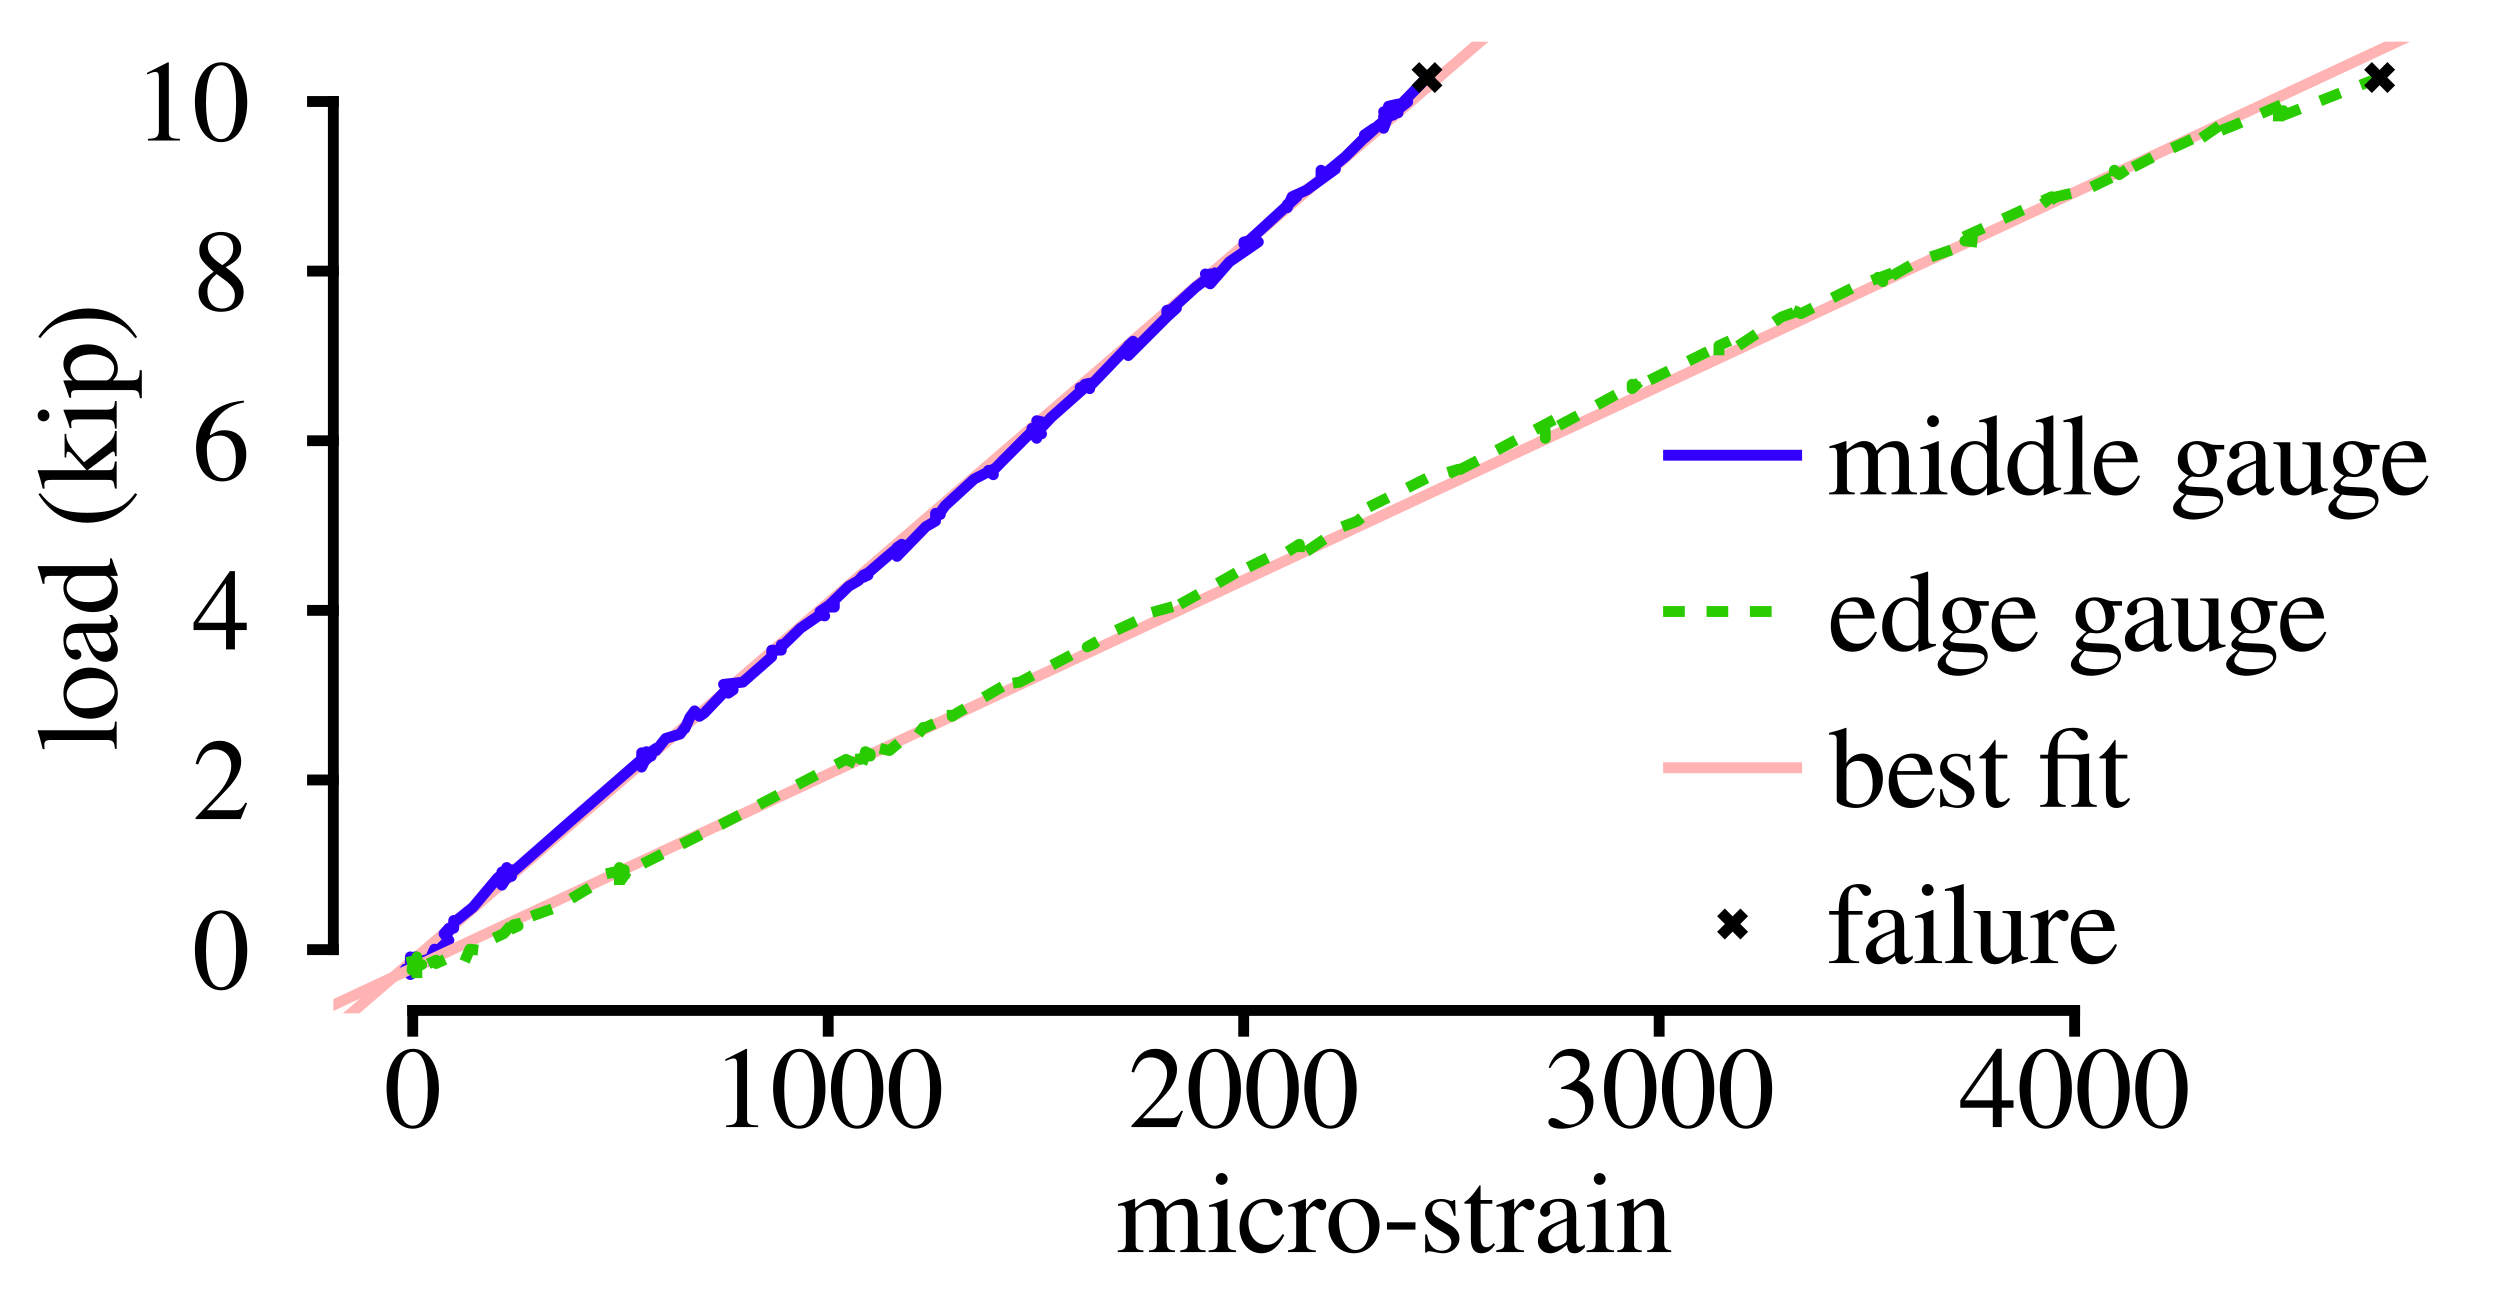 <?xml version="1.0" encoding="UTF-8"?>
<svg xmlns="http://www.w3.org/2000/svg" xmlns:xlink="http://www.w3.org/1999/xlink" width="864pt" height="450pt" viewBox="0 0 864 450" version="1.1">
<defs>
<g>
<symbol overflow="visible" id="glyph0-0">
<path style="stroke:none;" d="M 11.562 -27.047 C 7.875 -27.047 5.078 -24.562 5.078 -21.234 C 5.078 -19.641 5.766 -18.766 7 -18.766 C 7.953 -18.766 8.641 -19.438 8.641 -20.406 C 8.641 -21.641 7.125 -22.516 7.125 -23.359 C 7.125 -24.641 8.953 -25.844 10.922 -25.844 C 13.312 -25.844 15.234 -23.719 15.234 -21.047 C 15.234 -19.203 14.719 -17 13.766 -14.797 C 12.438 -11.797 11.516 -10.125 11.438 -6.562 L 12.125 -6.562 C 12.562 -9.234 13.234 -10.844 14.719 -12.719 C 16.953 -15.438 18.922 -17.797 18.922 -20.844 C 18.922 -24.719 15.438 -27.047 11.562 -27.047 Z M 11.844 -3.953 C 10.641 -3.953 9.719 -3 9.719 -1.719 C 9.719 -0.562 10.594 0.312 11.797 0.312 C 13.078 0.312 14 -0.562 14 -1.766 C 14 -2.953 13 -3.953 11.844 -3.953 Z M 22.641 -30 L 1.359 -30 L 1.359 2.844 L 22.641 2.844 Z M 20.688 -28.312 L 20.688 1.562 L 3.312 1.562 L 3.312 -28.312 Z M 20.688 -28.312 "/>
</symbol>
<symbol overflow="visible" id="glyph0-1">
<path style="stroke:none;" d="M 0.516 -15.922 C 1.047 -16.047 1.359 -16.078 1.797 -16.078 C 2.844 -16.078 3.203 -15.438 3.203 -13.516 L 3.203 -3.406 C 3.203 -1.234 2.641 -0.641 0.406 -0.594 L 0.406 0 L 9.281 0 L 9.281 -0.594 C 7.156 -0.688 6.562 -1.125 6.562 -2.688 L 6.562 -13.953 C 7.797 -15.797 10.125 -16.312 11.281 -16.312 C 13.047 -16.312 13.922 -14.922 13.922 -12.125 L 13.922 -3.438 C 13.922 -1.203 13.484 -0.766 11.203 -0.594 L 11.203 0 L 20.156 0 L 20.156 -0.594 C 17.875 -0.641 17.281 -1.312 17.281 -3.797 L 17.281 -13.875 C 18.484 -15.594 19.797 -16.312 21.641 -16.312 C 23.922 -16.312 24.641 -15.234 24.641 -11.922 L 24.641 -3.484 C 24.641 -1.203 24.312 -0.875 22 -0.594 L 22 0 L 30.766 0 L 30.766 -0.594 L 29.719 -0.688 C 28.516 -0.766 28 -1.484 28 -3.047 L 28 -11.281 C 28 -16 26.438 -18.406 23.359 -18.406 C 21.047 -18.406 19 -17.359 16.844 -15.047 C 16.125 -17.312 14.766 -18.406 12.594 -18.406 C 10.844 -18.406 9.719 -17.844 6.406 -15.312 L 6.406 -18.312 L 6.125 -18.406 C 4.078 -17.641 2.719 -17.203 0.516 -16.594 Z M 0.516 -15.922 "/>
</symbol>
<symbol overflow="visible" id="glyph0-2">
<path style="stroke:none;" d="M 2.484 -15.719 C 3.438 -15.719 3.797 -15.125 3.797 -13.359 L 3.797 -4.078 C 3.797 -1.203 3.406 -0.766 0.641 -0.594 L 0.641 0 L 10.125 0 L 10.125 -0.594 C 7.484 -0.797 7.156 -1.203 7.156 -4.078 L 7.156 -18.281 L 7 -18.406 C 4.922 -17.562 2.875 -16.797 0.797 -16.203 L 0.797 -15.594 C 1.406 -15.688 2.125 -15.719 2.484 -15.719 Z M 5.125 -27.312 C 4.047 -27.312 3.125 -26.406 3.125 -25.281 C 3.125 -24.156 4 -23.234 5.125 -23.234 C 6.281 -23.234 7.203 -24.125 7.203 -25.281 C 7.203 -26.406 6.281 -27.312 5.125 -27.312 Z M 5.125 -27.312 "/>
</symbol>
<symbol overflow="visible" id="glyph0-3">
<path style="stroke:none;" d="M 1 -8.516 C 1 -3.312 4.156 0.406 8.594 0.406 C 13.312 0.406 15.641 -4.234 16.484 -5.875 L 15.922 -6.234 C 14 -3.438 12.562 -2.484 10.281 -2.484 C 6.641 -2.484 4.078 -5.688 4.078 -10.281 C 4.078 -14.406 6.281 -17.234 9.516 -17.234 C 10.953 -17.234 11.484 -16.797 11.875 -15.312 L 12.125 -14.438 C 12.438 -13.312 13.156 -12.594 14 -12.594 C 15.047 -12.594 15.922 -13.359 15.922 -14.281 C 15.922 -16.516 13.125 -18.406 9.766 -18.406 C 5.312 -18.406 1 -14.688 1 -8.516 Z M 1 -8.516 "/>
</symbol>
<symbol overflow="visible" id="glyph0-4">
<path style="stroke:none;" d="M 12.047 -14.484 C 13 -14.484 13.594 -15.156 13.594 -16.281 C 13.594 -17.594 12.766 -18.406 11.406 -18.406 C 9.719 -18.406 8.562 -17.484 6.594 -14.641 L 6.594 -18.312 L 6.406 -18.406 C 4.281 -17.516 2.844 -17 0.484 -16.234 L 0.484 -15.594 C 1.047 -15.719 1.406 -15.766 1.875 -15.766 C 2.875 -15.766 3.234 -15.125 3.234 -13.359 L 3.234 -3.359 C 3.234 -1.359 2.953 -1.078 0.406 -0.594 L 0.406 0 L 10 0 L 10 -0.594 C 7.281 -0.719 6.594 -1.312 6.594 -3.594 L 6.594 -12.594 C 6.594 -13.875 8.312 -15.875 9.406 -15.875 C 10.047 -15.875 10.953 -14.484 12.047 -14.484 Z M 12.047 -14.484 "/>
</symbol>
<symbol overflow="visible" id="glyph0-5">
<path style="stroke:none;" d="M 9.844 -18.406 C 4.641 -18.406 1 -14.562 1 -9.047 C 1 -3.641 4.719 0.406 9.766 0.406 C 14.797 0.406 18.641 -3.844 18.641 -9.359 C 18.641 -14.594 14.953 -18.406 9.844 -18.406 Z M 4.594 -11 C 4.594 -14.797 6.484 -17.281 9.312 -17.281 C 12.688 -17.281 15.047 -13.438 15.047 -7.953 C 15.047 -3.438 13.234 -0.719 10.234 -0.719 C 6.797 -0.719 4.594 -5.438 4.594 -11 Z M 4.594 -11 "/>
</symbol>
<symbol overflow="visible" id="glyph0-6">
<path style="stroke:none;" d="M 1.562 -10.281 L 1.562 -7.766 L 11.406 -7.766 L 11.406 -10.281 Z M 1.562 -10.281 "/>
</symbol>
<symbol overflow="visible" id="glyph0-7">
<path style="stroke:none;" d="M 10.719 -17.594 C 9.844 -17.594 9.156 -18.359 6.844 -18.359 C 3.688 -18.359 1.406 -16.312 1.406 -13.438 C 1.406 -11.203 2.688 -9.594 6.078 -7.688 L 8.406 -6.359 C 9.797 -5.562 10.484 -4.594 10.484 -3.359 C 10.484 -1.594 9.203 -0.484 7.156 -0.484 C 3.078 -0.484 2.438 -4.484 2.078 -6.078 L 1.438 -6.078 L 1.438 0.156 L 1.953 0.156 C 2.234 -0.234 2.406 -0.312 2.875 -0.312 C 3.875 -0.312 5.844 0.406 7.641 0.406 C 10.719 0.406 13.281 -1.922 13.281 -4.719 C 13.281 -6.719 12.312 -8.047 9.922 -9.484 L 5.594 -12.047 C 4.484 -12.688 3.875 -13.688 3.875 -14.766 C 3.875 -16.359 5.125 -17.484 6.953 -17.484 C 9.234 -17.484 10.438 -16.125 11.359 -12.562 L 11.953 -12.562 L 11.797 -18 L 11.359 -18 C 11.125 -17.844 10.953 -17.594 10.719 -17.594 Z M 10.719 -17.594 "/>
</symbol>
<symbol overflow="visible" id="glyph0-8">
<path style="stroke:none;" d="M 10.359 -18 L 6.312 -18 L 6.312 -22.641 C 6.312 -23.047 6.281 -23.156 6.047 -23.156 C 5.766 -22.797 5.516 -22.438 5.234 -22.047 C 1.688 -16.922 0.688 -17.797 0.688 -17 C 0.688 -16.875 0.719 -16.797 0.844 -16.719 L 2.953 -16.719 L 2.953 -4.688 C 2.953 -1.312 4.156 0.406 6.516 0.406 C 8.484 0.406 10 -0.562 11.312 -2.641 L 10.797 -3.078 C 9.953 -2.078 9.281 -1.688 8.406 -1.688 C 6.922 -1.688 6.312 -2.766 6.312 -5.281 L 6.312 -16.719 L 10.359 -16.719 Z M 10.359 -18 "/>
</symbol>
<symbol overflow="visible" id="glyph0-9">
<path style="stroke:none;" d="M 1 -3.875 C 1 -1.359 2.766 0.406 5.203 0.406 C 6.953 0.406 8.594 -0.438 11.047 -2.516 C 11.234 -0.438 11.953 0.406 13.594 0.406 C 14.953 0.406 15.797 -0.078 17.203 -1.594 L 17.203 -2.641 C 16.516 -2.078 16.047 -1.875 15.438 -1.875 C 14.516 -1.875 14.234 -2.438 14.234 -4.203 L 14.234 -12 C 14.234 -16 13.125 -18.406 8.484 -18.406 C 4.719 -18.406 1.766 -16.438 1.766 -13.922 C 1.766 -13 2.562 -12.203 3.484 -12.203 C 4.438 -12.203 5.281 -13 5.281 -13.875 C 5.281 -14.234 5.078 -14.922 5.078 -15.484 C 5.078 -16.562 6.359 -17.438 7.953 -17.438 C 9.922 -17.438 11 -16.281 11 -14.125 L 11 -11.688 C 6.047 -9.688 1 -8.203 1 -3.875 Z M 11 -4.922 C 11 -3.688 10.797 -3.312 9.953 -2.844 C 9 -2.281 7.875 -1.922 7.047 -1.922 C 6.047 -1.922 4.516 -2.766 4.516 -5.156 C 4.516 -7.516 6.156 -8.953 11 -10.719 Z M 11 -4.922 "/>
</symbol>
<symbol overflow="visible" id="glyph0-10">
<path style="stroke:none;" d="M 0.406 -15.922 C 0.641 -16.047 1.047 -16.078 1.484 -16.078 C 2.594 -16.078 2.953 -15.484 2.953 -13.516 L 2.953 -3.594 C 2.953 -1.312 2.516 -0.766 0.484 -0.594 L 0.484 0 L 8.953 0 L 8.953 -0.594 C 6.922 -0.766 6.312 -1.234 6.312 -2.688 L 6.312 -13.922 C 8.234 -15.719 9.125 -16.203 10.438 -16.203 C 12.406 -16.203 13.359 -14.953 13.359 -12.312 L 13.359 -3.953 C 13.359 -1.438 12.844 -0.766 10.844 -0.594 L 10.844 0 L 19.156 0 L 19.156 -0.594 C 17.203 -0.797 16.719 -1.281 16.719 -3.234 L 16.719 -12.406 C 16.719 -16.156 14.953 -18.406 12 -18.406 C 10.156 -18.406 8.922 -17.719 6.203 -15.156 L 6.203 -18.312 L 5.922 -18.406 C 3.953 -17.688 2.594 -17.234 0.406 -16.594 Z M 0.406 -15.922 "/>
</symbol>
<symbol overflow="visible" id="glyph0-11">
<path style="stroke:none;" d="M 10 0.562 C 15.516 0.562 19.047 -5.203 19.047 -13.203 C 19.047 -21.406 15.406 -27.047 10.156 -27.047 C 4.312 -27.047 0.953 -20.875 0.953 -13.438 C 0.953 -5.359 4.484 0.562 10 0.562 Z M 10.047 -26 C 13.406 -26 15.203 -21.484 15.203 -13.125 C 15.203 -4.766 13.438 -0.484 10 -0.484 C 6.562 -0.484 4.797 -4.766 4.797 -13.078 C 4.797 -21.562 6.594 -26 10.047 -26 Z M 10.047 -26 "/>
</symbol>
<symbol overflow="visible" id="glyph0-12">
<path style="stroke:none;" d="M 7.312 -23.719 C 8.156 -23.719 8.516 -23.125 8.516 -21.844 L 8.516 -3.719 C 8.516 -1.125 7.562 -0.688 4.719 -0.594 L 4.719 0 L 15.766 0 L 15.766 -0.594 C 12.594 -0.641 11.953 -1.047 11.953 -2.953 L 11.953 -26.953 L 11.641 -27.047 L 4.438 -23.406 L 4.438 -22.844 C 6 -23.484 6.719 -23.719 7.312 -23.719 Z M 7.312 -23.719 "/>
</symbol>
<symbol overflow="visible" id="glyph0-13">
<path style="stroke:none;" d="M 1.234 -19.078 L 2.078 -18.875 C 3.688 -22.797 5.125 -24.078 7.875 -24.078 C 11.234 -24.078 13.516 -21.797 13.516 -18.438 C 13.516 -15.312 11.688 -11.594 8.312 -8.047 L 1.203 -0.484 L 1.203 0 L 16.797 0 L 19 -5.484 L 18.484 -5.688 C 17 -3.406 16.484 -3.047 14.688 -3.047 L 5.125 -3.047 L 11.844 -10.078 C 15.406 -13.797 16.953 -16.844 16.953 -19.953 C 16.953 -23.953 13.719 -27.047 9.562 -27.047 C 3.125 -27.047 1.688 -20.953 1.234 -19.078 Z M 1.234 -19.078 "/>
</symbol>
<symbol overflow="visible" id="glyph0-14">
<path style="stroke:none;" d="M 3.234 -3.125 C 2.312 -3.125 1.719 -2.562 1.719 -1.719 C 1.719 -0.312 3.438 0.562 6.234 0.562 C 12.438 0.562 17.281 -3 17.281 -8.766 C 17.281 -13.125 14.844 -14.875 12.156 -16.047 C 14.922 -17.922 15.922 -19.406 15.922 -21.562 C 15.922 -24.797 13.359 -27.047 9.688 -27.047 C 4.797 -27.047 2.875 -23.562 1.797 -20.562 L 2.406 -20.406 C 4.047 -23.312 5.844 -24.641 8.359 -24.641 C 10.953 -24.641 12.766 -22.875 12.766 -20.359 C 12.766 -16.359 9.125 -14.766 6.125 -13.719 L 6.125 -13.203 C 9.516 -13.203 14.406 -12.312 14.406 -6.844 C 14.406 -3.484 12.125 -0.875 9.156 -0.875 C 6.594 -0.875 5.203 -3.125 3.234 -3.125 Z M 3.234 -3.125 "/>
</symbol>
<symbol overflow="visible" id="glyph0-15">
<path style="stroke:none;" d="M 18.875 -9.234 L 14.797 -9.234 L 14.797 -27.047 L 13.047 -27.047 L 0.484 -9.234 L 0.484 -6.688 L 11.719 -6.688 L 11.719 0 L 14.797 0 L 14.797 -6.688 L 18.875 -6.688 Z M 11.688 -9.234 L 2.078 -9.234 L 11.688 -22.953 Z M 11.688 -9.234 "/>
</symbol>
<symbol overflow="visible" id="glyph0-16">
<path style="stroke:none;" d="M 10.312 0.562 C 15.281 0.562 18.719 -3.234 18.719 -8.766 C 18.719 -13.875 15.797 -17.125 11.203 -17.125 C 9.438 -17.125 8.594 -16.844 6.078 -15.312 C 7.156 -21.359 11.641 -25.688 17.922 -26.719 L 17.844 -27.359 C 3.641 -26.125 1.359 -15.844 1.359 -11.156 C 1.359 -4.125 4.953 0.562 10.312 0.562 Z M 9.688 -15.281 C 13.125 -15.281 15.125 -12.406 15.125 -7.406 C 15.125 -3 13.562 -0.562 10.766 -0.562 C 7.234 -0.562 5.078 -4.312 5.078 -10.516 C 5.078 -13.312 5.766 -15.281 9.688 -15.281 Z M 9.688 -15.281 "/>
</symbol>
<symbol overflow="visible" id="glyph0-17">
<path style="stroke:none;" d="M 11.594 -14.844 C 15.562 -16.953 16.953 -18.641 16.953 -21.359 C 16.953 -24.641 14.078 -27.047 10.078 -27.047 C 5.719 -27.047 2.484 -24.359 2.484 -20.719 C 2.484 -18.125 3.234 -16.953 7.438 -13.281 C 3.125 -10 2.234 -8.766 2.234 -6.047 C 2.234 -2.156 5.406 0.562 9.922 0.562 C 14.719 0.562 17.797 -2.078 17.797 -6.203 C 17.797 -9.281 16.438 -11.234 11.594 -14.844 Z M 8.484 -12.484 C 12.359 -9.641 14.766 -8.312 14.766 -4.953 C 14.766 -2.359 12.953 -0.562 10.359 -0.562 C 7.312 -0.562 5.281 -2.875 5.281 -6.359 C 5.281 -8.922 6.156 -10.594 8.484 -12.484 Z M 10.438 -15.562 C 6.875 -17.875 5.438 -19.719 5.438 -21.953 C 5.438 -24.281 7.234 -25.922 9.766 -25.922 C 12.484 -25.922 14.203 -24.156 14.203 -21.406 C 14.203 -17.875 11.562 -16.406 10.438 -15.562 Z M 10.438 -15.562 "/>
</symbol>
<symbol overflow="visible" id="glyph0-18">
<path style="stroke:none;" d="M 13.688 0.406 L 19.562 -1.688 L 19.562 -2.312 C 18.844 -2.281 18.766 -2.281 18.641 -2.281 C 17.203 -2.281 16.875 -2.719 16.875 -4.562 L 16.875 -27.234 L 16.688 -27.312 C 14.766 -26.641 13.359 -26.234 10.797 -25.562 L 10.797 -24.922 C 11.125 -24.953 11.359 -24.953 11.688 -24.953 C 13.156 -24.953 13.516 -24.562 13.516 -22.922 L 13.516 -16.688 C 12 -17.953 10.922 -18.406 9.312 -18.406 C 4.719 -18.406 1 -13.875 1 -8.203 C 1 -3.078 4 0.406 8.406 0.406 C 10.641 0.406 12.156 -0.406 13.516 -2.281 L 13.516 0.281 Z M 9.953 -1.688 C 6.641 -1.688 4.438 -4.875 4.438 -9.797 C 4.438 -14.312 6.406 -17.281 9.438 -17.281 C 11.562 -17.281 13.516 -15.406 13.516 -13.281 L 13.516 -4.078 C 13.516 -3.406 12.234 -1.688 9.953 -1.688 Z M 9.953 -1.688 "/>
</symbol>
<symbol overflow="visible" id="glyph0-19">
<path style="stroke:none;" d="M 0.406 -24.922 C 0.922 -24.953 1.359 -25 1.875 -25 C 3.156 -25 3.562 -24.438 3.562 -22.562 L 3.562 -3.484 C 3.562 -1.312 3 -0.797 0.484 -0.594 L 0.484 0 L 9.922 0 L 9.922 -0.594 C 7.406 -0.766 6.922 -1.156 6.922 -3.359 L 6.922 -27.234 L 6.766 -27.312 C 4.688 -26.641 3.156 -26.234 0.406 -25.562 Z M 0.406 -24.922 "/>
</symbol>
<symbol overflow="visible" id="glyph0-20">
<path style="stroke:none;" d="M 3.875 -11.078 L 16.203 -11.078 C 15.594 -15.922 13.484 -18.406 9.359 -18.406 C 4.516 -18.406 1 -14.516 1 -8.562 C 1 -3.047 3.875 0.406 8.484 0.406 C 12.281 0.406 15.281 -1.953 16.953 -6.281 L 16.312 -6.562 C 14.406 -3.516 12.688 -2.359 10.125 -2.359 C 7.516 -2.359 4.125 -3.953 3.875 -11.078 Z M 3.953 -12.359 C 4.406 -15.484 5.766 -16.953 8.203 -16.953 C 10.641 -16.953 11.594 -15.844 12.125 -12.359 Z M 3.953 -12.359 "/>
</symbol>
<symbol overflow="visible" id="glyph0-21">
<path style="stroke:none;" d=""/>
</symbol>
<symbol overflow="visible" id="glyph0-22">
<path style="stroke:none;" d="M 2.406 -2.156 C 2.406 -1.312 2.875 -0.844 4.516 -0.047 C 1.688 2.047 0.594 3.359 0.594 4.844 C 0.594 6.953 3.719 8.719 7.516 8.719 C 12.234 8.719 17.922 6 17.922 1.953 C 17.922 -0.516 16.047 -2.203 13.078 -2.312 L 7.922 -2.562 C 5.797 -2.641 4.797 -3 4.797 -3.641 C 4.797 -4.438 6.125 -5.844 7.203 -6.156 C 7.641 -6.125 9.047 -5.953 9.484 -5.953 C 12.688 -5.953 15.719 -8.312 15.719 -12.156 C 15.719 -13.312 15.516 -14.234 14.953 -15.516 L 18.281 -15.516 L 18.281 -17.078 L 15.203 -17.078 C 12.766 -17.078 11.922 -18.406 8.922 -18.406 C 5.203 -18.406 2.234 -15.516 2.234 -11.875 C 2.234 -9.359 3.312 -7.844 5.953 -6.516 C 2.797 -3.562 2.406 -3.203 2.406 -2.156 Z M 5.359 0.078 C 6.688 0.359 9.875 0.594 11.844 0.594 C 15.484 0.594 16.797 1.125 16.797 2.562 C 16.797 4.875 13.766 6.438 9.234 6.438 C 5.719 6.438 3.406 5.281 3.406 3.516 C 3.406 2.594 3.688 2.078 5.359 0.078 Z M 12.641 -10.594 C 12.641 -8.359 11.484 -6.953 9.641 -6.953 C 8 -6.953 5.562 -8.438 5.562 -13.516 C 5.562 -15.875 6.688 -17.281 8.516 -17.281 C 12.047 -17.281 12.641 -11.922 12.641 -10.594 Z M 12.641 -10.594 "/>
</symbol>
<symbol overflow="visible" id="glyph0-23">
<path style="stroke:none;" d="M 19.203 -2 L 19 -2 C 17.156 -2 16.719 -2.438 16.719 -4.281 L 16.719 -18 L 10.406 -18 L 10.406 -17.312 C 12.875 -17.203 13.359 -16.797 13.359 -14.797 L 13.359 -5.406 C 13.359 -2.359 9.875 -1.922 9.078 -1.922 C 7.516 -1.922 6.234 -3.281 6.234 -4.953 L 6.234 -18 L 0.406 -18 L 0.406 -17.438 C 2.312 -17.312 2.875 -16.719 2.875 -14.875 L 2.875 -4.797 C 2.875 -1.641 4.797 0.406 7.719 0.406 C 10.594 0.406 12.156 -1.641 13.562 -3.047 L 13.562 0.281 L 13.719 0.359 C 15.719 -0.438 17.156 -0.875 19.203 -1.438 Z M 19.203 -2 "/>
</symbol>
<symbol overflow="visible" id="glyph0-24">
<path style="stroke:none;" d="M 6.406 -27.234 L 6.203 -27.312 C 4.281 -26.594 2.359 -26.047 0.406 -25.562 L 0.406 -24.922 C 0.641 -24.953 0.797 -24.953 1.078 -24.953 C 2.688 -24.953 3.047 -24.594 3.047 -22.922 L 3.047 -2.156 C 3.047 -0.922 6.438 0.406 9.641 0.406 C 14.922 0.406 19 -4 19 -9.719 C 19 -14.641 15.953 -18.406 11.953 -18.406 C 9.516 -18.406 7.203 -16.953 6.406 -15 Z M 6.406 -12.875 C 6.406 -14.438 8.281 -15.875 10.359 -15.875 C 13.484 -15.875 15.484 -12.766 15.484 -7.875 C 15.484 -3.438 13.562 -0.875 10.281 -0.875 C 8.203 -0.875 6.406 -1.797 6.406 -2.797 Z M 6.406 -12.875 "/>
</symbol>
<symbol overflow="visible" id="glyph0-25">
<path style="stroke:none;" d="M 15.438 -22.953 C 16.281 -22.953 16.875 -23.641 16.875 -24.516 C 16.875 -26.203 14.875 -27.312 11.797 -27.312 C 4.359 -27.312 3.406 -21.719 3.125 -18 L 0.406 -18 L 0.406 -16.688 L 3.078 -16.688 L 3.078 -3.766 C 3.078 -1.203 2.641 -0.688 0.406 -0.594 L 0.406 0 L 9.203 0 L 9.203 -0.594 C 6.953 -0.766 6.438 -1.312 6.438 -3.516 L 6.438 -16.688 L 9.875 -16.688 C 13.719 -16.688 13.922 -16.562 13.922 -14.438 L 13.922 -3.875 C 13.922 -1.156 13.641 -0.797 11.156 -0.594 L 11.156 0 L 19.953 0 L 19.953 -0.594 C 17.719 -0.797 17.281 -1.312 17.281 -3.875 L 17.281 -14.359 C 17.281 -15.234 17.281 -16.156 17.359 -18.281 L 17.203 -18.406 C 15.438 -18.125 14.281 -18 12.688 -18 L 6.406 -18 L 6.406 -19.719 C 6.406 -21.484 6.516 -22.719 6.719 -23.406 C 7.281 -25.125 8.844 -26.312 10.641 -26.312 C 13.359 -26.312 13.516 -22.953 15.438 -22.953 Z M 15.438 -22.953 "/>
</symbol>
<symbol overflow="visible" id="glyph0-26">
<path style="stroke:none;" d="M 13.234 -23.203 C 14.156 -23.203 14.922 -23.922 14.922 -24.844 C 14.922 -26.281 13.156 -27.312 10.766 -27.312 C 5.484 -27.312 3.797 -23.562 3.719 -18 L 0.438 -18 L 0.438 -16.719 L 3.719 -16.719 L 3.719 -4.156 C 3.719 -1.234 3.281 -0.766 0.406 -0.594 L 0.406 0 L 10.797 0 L 10.797 -0.594 C 7.516 -0.719 7.078 -1.156 7.078 -4.156 L 7.078 -16.719 L 11.953 -16.719 L 11.953 -18 L 7.047 -18 L 7.047 -22.641 C 7.047 -24.953 7.797 -26.203 9.312 -26.203 C 11.594 -26.203 11.312 -23.203 13.234 -23.203 Z M 13.234 -23.203 "/>
</symbol>
<symbol overflow="visible" id="glyph1-0">
<path style="stroke:none;" d="M -27.047 -11.562 C -27.047 -7.875 -24.562 -5.078 -21.234 -5.078 C -19.641 -5.078 -18.766 -5.766 -18.766 -7 C -18.766 -7.953 -19.438 -8.641 -20.406 -8.641 C -21.641 -8.641 -22.516 -7.125 -23.359 -7.125 C -24.641 -7.125 -25.844 -8.953 -25.844 -10.922 C -25.844 -13.312 -23.719 -15.234 -21.047 -15.234 C -19.203 -15.234 -17 -14.719 -14.797 -13.766 C -11.797 -12.438 -10.125 -11.516 -6.562 -11.438 L -6.562 -12.125 C -9.234 -12.562 -10.844 -13.234 -12.719 -14.719 C -15.438 -16.953 -17.797 -18.922 -20.844 -18.922 C -24.719 -18.922 -27.047 -15.438 -27.047 -11.562 Z M -3.953 -11.844 C -3.953 -10.641 -3 -9.719 -1.719 -9.719 C -0.562 -9.719 0.312 -10.594 0.312 -11.797 C 0.312 -13.078 -0.562 -14 -1.766 -14 C -2.953 -14 -3.953 -13 -3.953 -11.844 Z M -30 -22.641 L -30 -1.359 L 2.844 -1.359 L 2.844 -22.641 Z M -28.312 -20.688 L 1.562 -20.688 L 1.562 -3.312 L -28.312 -3.312 Z M -28.312 -20.688 "/>
</symbol>
<symbol overflow="visible" id="glyph1-1">
<path style="stroke:none;" d="M -24.922 -0.406 C -24.953 -0.922 -25 -1.359 -25 -1.875 C -25 -3.156 -24.438 -3.562 -22.562 -3.562 L -3.484 -3.562 C -1.312 -3.562 -0.797 -3 -0.594 -0.484 L 0 -0.484 L 0 -9.922 L -0.594 -9.922 C -0.766 -7.406 -1.156 -6.922 -3.359 -6.922 L -27.234 -6.922 L -27.312 -6.766 C -26.641 -4.688 -26.234 -3.156 -25.562 -0.406 Z M -24.922 -0.406 "/>
</symbol>
<symbol overflow="visible" id="glyph1-2">
<path style="stroke:none;" d="M -18.406 -9.844 C -18.406 -4.641 -14.562 -1 -9.047 -1 C -3.641 -1 0.406 -4.719 0.406 -9.766 C 0.406 -14.797 -3.844 -18.641 -9.359 -18.641 C -14.594 -18.641 -18.406 -14.953 -18.406 -9.844 Z M -11 -4.594 C -14.797 -4.594 -17.281 -6.484 -17.281 -9.312 C -17.281 -12.688 -13.438 -15.047 -7.953 -15.047 C -3.438 -15.047 -0.719 -13.234 -0.719 -10.234 C -0.719 -6.797 -5.438 -4.594 -11 -4.594 Z M -11 -4.594 "/>
</symbol>
<symbol overflow="visible" id="glyph1-3">
<path style="stroke:none;" d="M -3.875 -1 C -1.359 -1 0.406 -2.766 0.406 -5.203 C 0.406 -6.953 -0.438 -8.594 -2.516 -11.047 C -0.438 -11.234 0.406 -11.953 0.406 -13.594 C 0.406 -14.953 -0.078 -15.797 -1.594 -17.203 L -2.641 -17.203 C -2.078 -16.516 -1.875 -16.047 -1.875 -15.438 C -1.875 -14.516 -2.438 -14.234 -4.203 -14.234 L -12 -14.234 C -16 -14.234 -18.406 -13.125 -18.406 -8.484 C -18.406 -4.719 -16.438 -1.766 -13.922 -1.766 C -13 -1.766 -12.203 -2.562 -12.203 -3.484 C -12.203 -4.438 -13 -5.281 -13.875 -5.281 C -14.234 -5.281 -14.922 -5.078 -15.484 -5.078 C -16.562 -5.078 -17.438 -6.359 -17.438 -7.953 C -17.438 -9.922 -16.281 -11 -14.125 -11 L -11.688 -11 C -9.688 -6.047 -8.203 -1 -3.875 -1 Z M -4.922 -11 C -3.688 -11 -3.312 -10.797 -2.844 -9.953 C -2.281 -9 -1.922 -7.875 -1.922 -7.047 C -1.922 -6.047 -2.766 -4.516 -5.156 -4.516 C -7.516 -4.516 -8.953 -6.156 -10.719 -11 Z M -4.922 -11 "/>
</symbol>
<symbol overflow="visible" id="glyph1-4">
<path style="stroke:none;" d="M 0.406 -13.688 L -1.688 -19.562 L -2.312 -19.562 C -2.281 -18.844 -2.281 -18.766 -2.281 -18.641 C -2.281 -17.203 -2.719 -16.875 -4.562 -16.875 L -27.234 -16.875 L -27.312 -16.688 C -26.641 -14.766 -26.234 -13.359 -25.562 -10.797 L -24.922 -10.797 C -24.953 -11.125 -24.953 -11.359 -24.953 -11.688 C -24.953 -13.156 -24.562 -13.516 -22.922 -13.516 L -16.688 -13.516 C -17.953 -12 -18.406 -10.922 -18.406 -9.312 C -18.406 -4.719 -13.875 -1 -8.203 -1 C -3.078 -1 0.406 -4 0.406 -8.406 C 0.406 -10.641 -0.406 -12.156 -2.281 -13.516 L 0.281 -13.516 Z M -1.688 -9.953 C -1.688 -6.641 -4.875 -4.438 -9.797 -4.438 C -14.312 -4.438 -17.281 -6.406 -17.281 -9.438 C -17.281 -11.562 -15.406 -13.516 -13.281 -13.516 L -4.078 -13.516 C -3.406 -13.516 -1.688 -12.234 -1.688 -9.953 Z M -1.688 -9.953 "/>
</symbol>
<symbol overflow="visible" id="glyph1-5">
<path style="stroke:none;" d=""/>
</symbol>
<symbol overflow="visible" id="glyph1-6">
<path style="stroke:none;" d="M 7.078 -11.688 L 6.438 -12.156 C 3.203 -8.047 0 -5.359 -10.203 -5.359 C -20 -5.359 -23.078 -8.047 -26.406 -12.156 L -27.047 -11.797 C -24.922 -8.516 -20.234 -1.922 -10.078 -1.922 C -0.438 -1.922 5.281 -8.719 7.078 -11.688 Z M 7.078 -11.688 "/>
</symbol>
<symbol overflow="visible" id="glyph1-7">
<path style="stroke:none;" d="M -24.922 -0.406 C -24.953 -0.875 -25 -1.281 -25 -1.688 C -25 -3 -24.484 -3.406 -22.562 -3.406 L -3.281 -3.406 C -1.203 -3.406 -1.078 -3.281 -0.594 -0.406 L 0 -0.406 L 0 -9.766 L -0.594 -9.766 C -1.047 -7 -1.281 -6.766 -3.203 -6.766 L -10.047 -6.766 L -2.562 -12.359 C -2.078 -12.688 -1.594 -13.203 -1.203 -13.203 C -0.688 -13.203 -0.594 -12.688 -0.594 -11.594 L 0 -11.594 L 0 -20.312 L -0.594 -20.312 C -0.719 -18.562 -1.484 -17.312 -3.516 -15.641 L -11.281 -9.516 L -12.359 -10.688 C -17.359 -16.047 -17.406 -17.359 -17.406 -19.312 L -18 -19.312 L -18 -11.156 L -17.438 -11.156 C -17.406 -12.719 -17.234 -13.156 -16.688 -13.156 C -16.359 -13.156 -15.797 -12.797 -15.312 -12.234 L -10.438 -6.766 L -27.234 -6.766 L -27.312 -6.594 C -26.594 -4.406 -26.156 -2.875 -25.562 -0.406 Z M -24.922 -0.406 "/>
</symbol>
<symbol overflow="visible" id="glyph1-8">
<path style="stroke:none;" d="M -15.719 -2.484 C -15.719 -3.438 -15.125 -3.797 -13.359 -3.797 L -4.078 -3.797 C -1.203 -3.797 -0.766 -3.406 -0.594 -0.641 L 0 -0.641 L 0 -10.125 L -0.594 -10.125 C -0.797 -7.484 -1.203 -7.156 -4.078 -7.156 L -18.281 -7.156 L -18.406 -7 C -17.562 -4.922 -16.797 -2.875 -16.203 -0.797 L -15.594 -0.797 C -15.688 -1.406 -15.719 -2.125 -15.719 -2.484 Z M -27.312 -5.125 C -27.312 -4.047 -26.406 -3.125 -25.281 -3.125 C -24.156 -3.125 -23.234 -4 -23.234 -5.125 C -23.234 -6.281 -24.125 -7.203 -25.281 -7.203 C -26.406 -7.203 -27.312 -6.281 -27.312 -5.125 Z M -27.312 -5.125 "/>
</symbol>
<symbol overflow="visible" id="glyph1-9">
<path style="stroke:none;" d="M -15.719 -0.562 C -15.766 -0.922 -15.766 -1.203 -15.766 -1.562 C -15.766 -2.922 -15.359 -3.203 -13.484 -3.203 L 5.234 -3.203 C 7.312 -3.203 7.766 -2.766 8 -0.406 L 8.688 -0.406 L 8.688 -10.078 L 7.953 -10.078 C 7.922 -7.078 7.484 -6.562 4.953 -6.562 L -1.312 -6.562 C 0 -7.953 0.406 -8.922 0.406 -10.594 C 0.406 -15.312 -4.078 -19 -9.875 -19 C -14.844 -19 -18.406 -16.203 -18.406 -12.312 C -18.406 -10.078 -17.406 -8.312 -15.234 -6.562 L -18.312 -6.562 L -18.406 -6.312 C -17.562 -4.156 -17.047 -2.766 -16.359 -0.562 Z M -13.359 -6.562 C -14.562 -6.562 -16 -8.797 -16 -10.641 C -16 -13.594 -12.953 -15.562 -8.312 -15.562 C -3.875 -15.562 -0.875 -13.594 -0.875 -10.719 C -0.875 -8.844 -2.312 -6.562 -3.516 -6.562 Z M -13.359 -6.562 "/>
</symbol>
<symbol overflow="visible" id="glyph1-10">
<path style="stroke:none;" d="M -27.047 -1.641 L -26.406 -1.156 C -23.156 -5.281 -19.953 -7.953 -9.766 -7.953 C 0.047 -7.953 3.125 -5.281 6.438 -1.156 L 7.078 -1.516 C 4.953 -4.797 0.281 -11.406 -9.875 -11.406 C -19.516 -11.406 -25.234 -4.594 -27.047 -1.641 Z M -27.047 -1.641 "/>
</symbol>
</g>
<clipPath id="clip1">
  <path d="M 115.199 14.398 L 531 14.398 L 531 350.199 L 115.199 350.199 Z M 115.199 14.398 "/>
</clipPath>
<clipPath id="clip2">
  <path d="M 115.199 14.398 L 850.598 14.398 L 850.598 350 L 115.199 350 Z M 115.199 14.398 "/>
</clipPath>
</defs>
<g id="surface1">
<rect x="0" y="0" width="864" height="450" style="fill:rgb(100%,100%,100%);fill-opacity:1;stroke:none;"/>
<g style="fill:rgb(0%,0%,0%);fill-opacity:1;">
  <use xlink:href="#glyph0-1" x="385.898" y="432.719"/>
  <use xlink:href="#glyph0-2" x="417.059" y="432.719"/>
  <use xlink:href="#glyph0-3" x="427.379" y="432.719"/>
  <use xlink:href="#glyph0-4" x="444.739" y="432.719"/>
  <use xlink:href="#glyph0-5" x="458.14" y="432.719"/>
  <use xlink:href="#glyph0-6" x="477.779" y="432.719"/>
  <use xlink:href="#glyph0-7" x="491.1" y="432.719"/>
  <use xlink:href="#glyph0-8" x="505.38" y="432.719"/>
  <use xlink:href="#glyph0-4" x="516.7" y="432.719"/>
  <use xlink:href="#glyph0-9" x="530.5" y="432.719"/>
  <use xlink:href="#glyph0-2" x="547.701" y="432.719"/>
  <use xlink:href="#glyph0-10" x="558.422" y="432.719"/>
</g>
<g style="fill:rgb(0%,0%,0%);fill-opacity:1;">
  <use xlink:href="#glyph1-1" x="40.32" y="259.301"/>
  <use xlink:href="#glyph1-2" x="40.32" y="249.38"/>
  <use xlink:href="#glyph1-3" x="40.32" y="229.74"/>
  <use xlink:href="#glyph1-4" x="40.32" y="212.539"/>
  <use xlink:href="#glyph1-5" x="40.32" y="192.579"/>
  <use xlink:href="#glyph1-6" x="40.32" y="182.579"/>
  <use xlink:href="#glyph1-7" x="40.32" y="169.259"/>
  <use xlink:href="#glyph1-8" x="40.32" y="148.739"/>
  <use xlink:href="#glyph1-9" x="40.32" y="138.019"/>
  <use xlink:href="#glyph1-10" x="40.32" y="118.019"/>
</g>
<path style="fill:none;stroke-width:3.75;stroke-linecap:square;stroke-linejoin:round;stroke:rgb(0%,0%,0%);stroke-opacity:1;stroke-miterlimit:10;" d="M 142.641 349.199 L 716.996 349.199 "/>
<path style="fill:none;stroke-width:3.75;stroke-linecap:square;stroke-linejoin:round;stroke:rgb(0%,0%,0%);stroke-opacity:1;stroke-miterlimit:10;" d="M 142.641 349.199 L 142.641 356.398 "/>
<path style="fill:none;stroke-width:3.75;stroke-linecap:square;stroke-linejoin:round;stroke:rgb(0%,0%,0%);stroke-opacity:1;stroke-miterlimit:10;" d="M 286.23 349.199 L 286.23 356.398 "/>
<path style="fill:none;stroke-width:3.75;stroke-linecap:square;stroke-linejoin:round;stroke:rgb(0%,0%,0%);stroke-opacity:1;stroke-miterlimit:10;" d="M 429.82 349.199 L 429.82 356.398 "/>
<path style="fill:none;stroke-width:3.75;stroke-linecap:square;stroke-linejoin:round;stroke:rgb(0%,0%,0%);stroke-opacity:1;stroke-miterlimit:10;" d="M 573.406 349.199 L 573.406 356.398 "/>
<path style="fill:none;stroke-width:3.75;stroke-linecap:square;stroke-linejoin:round;stroke:rgb(0%,0%,0%);stroke-opacity:1;stroke-miterlimit:10;" d="M 716.996 349.199 L 716.996 356.398 "/>
<g style="fill:rgb(0%,0%,0%);fill-opacity:1;">
  <use xlink:href="#glyph0-11" x="132.641" y="389.52"/>
</g>
<g style="fill:rgb(0%,0%,0%);fill-opacity:1;">
  <use xlink:href="#glyph0-12" x="246.23" y="389.52"/>
  <use xlink:href="#glyph0-11" x="266.23" y="389.52"/>
  <use xlink:href="#glyph0-11" x="286.23" y="389.52"/>
  <use xlink:href="#glyph0-11" x="306.23" y="389.52"/>
</g>
<g style="fill:rgb(0%,0%,0%);fill-opacity:1;">
  <use xlink:href="#glyph0-13" x="389.82" y="389.52"/>
  <use xlink:href="#glyph0-11" x="409.82" y="389.52"/>
  <use xlink:href="#glyph0-11" x="429.82" y="389.52"/>
  <use xlink:href="#glyph0-11" x="449.82" y="389.52"/>
</g>
<g style="fill:rgb(0%,0%,0%);fill-opacity:1;">
  <use xlink:href="#glyph0-14" x="533.406" y="389.52"/>
  <use xlink:href="#glyph0-11" x="553.406" y="389.52"/>
  <use xlink:href="#glyph0-11" x="573.406" y="389.52"/>
  <use xlink:href="#glyph0-11" x="593.406" y="389.52"/>
</g>
<g style="fill:rgb(0%,0%,0%);fill-opacity:1;">
  <use xlink:href="#glyph0-15" x="676.996" y="389.52"/>
  <use xlink:href="#glyph0-11" x="696.996" y="389.52"/>
  <use xlink:href="#glyph0-11" x="716.996" y="389.52"/>
  <use xlink:href="#glyph0-11" x="736.996" y="389.52"/>
</g>
<path style="fill:none;stroke-width:3.75;stroke-linecap:square;stroke-linejoin:round;stroke:rgb(0%,0%,0%);stroke-opacity:1;stroke-miterlimit:10;" d="M 115.199 328.188 L 115.199 35.07 "/>
<path style="fill:none;stroke-width:3.75;stroke-linecap:square;stroke-linejoin:round;stroke:rgb(0%,0%,0%);stroke-opacity:1;stroke-miterlimit:10;" d="M 115.199 328.188 L 108 328.188 "/>
<path style="fill:none;stroke-width:3.75;stroke-linecap:square;stroke-linejoin:round;stroke:rgb(0%,0%,0%);stroke-opacity:1;stroke-miterlimit:10;" d="M 115.199 269.562 L 108 269.562 "/>
<path style="fill:none;stroke-width:3.75;stroke-linecap:square;stroke-linejoin:round;stroke:rgb(0%,0%,0%);stroke-opacity:1;stroke-miterlimit:10;" d="M 115.199 210.941 L 108 210.941 "/>
<path style="fill:none;stroke-width:3.75;stroke-linecap:square;stroke-linejoin:round;stroke:rgb(0%,0%,0%);stroke-opacity:1;stroke-miterlimit:10;" d="M 115.199 152.316 L 108 152.316 "/>
<path style="fill:none;stroke-width:3.75;stroke-linecap:square;stroke-linejoin:round;stroke:rgb(0%,0%,0%);stroke-opacity:1;stroke-miterlimit:10;" d="M 115.199 93.695 L 108 93.695 "/>
<path style="fill:none;stroke-width:3.75;stroke-linecap:square;stroke-linejoin:round;stroke:rgb(0%,0%,0%);stroke-opacity:1;stroke-miterlimit:10;" d="M 115.199 35.07 L 108 35.07 "/>
<g style="fill:rgb(0%,0%,0%);fill-opacity:1;">
  <use xlink:href="#glyph0-11" x="66.398" y="341.688"/>
</g>
<g style="fill:rgb(0%,0%,0%);fill-opacity:1;">
  <use xlink:href="#glyph0-13" x="66.398" y="283.062"/>
</g>
<g style="fill:rgb(0%,0%,0%);fill-opacity:1;">
  <use xlink:href="#glyph0-15" x="66.398" y="224.441"/>
</g>
<g style="fill:rgb(0%,0%,0%);fill-opacity:1;">
  <use xlink:href="#glyph0-16" x="66.398" y="165.816"/>
</g>
<g style="fill:rgb(0%,0%,0%);fill-opacity:1;">
  <use xlink:href="#glyph0-17" x="66.398" y="107.195"/>
</g>
<g style="fill:rgb(0%,0%,0%);fill-opacity:1;">
  <use xlink:href="#glyph0-12" x="46.398" y="48.57"/>
  <use xlink:href="#glyph0-11" x="66.398" y="48.57"/>
</g>
<g clip-path="url(#clip1)" clip-rule="nonzero">
<path style="fill:none;stroke-width:3.75;stroke-linecap:square;stroke-linejoin:round;stroke:rgb(100%,70.196%,70.196%);stroke-opacity:1;stroke-miterlimit:10;" d="M 115.199 355.508 L 528.312 0 "/>
</g>
<path style="fill:none;stroke-width:3.75;stroke-linecap:square;stroke-linejoin:round;stroke:rgb(20%,0%,100%);stroke-opacity:1;stroke-miterlimit:10;" d="M 143.48 332.223 L 143.48 330.699 L 141.812 332.605 L 141.812 330.699 L 141.812 332.605 L 143.48 331.082 L 141.812 332.223 L 141.812 333.367 L 143.48 332.988 L 141.812 333.367 L 141.812 334.895 L 143.48 334.133 L 143.48 335.656 L 141.812 336.801 L 140.148 334.895 L 141.812 336.418 L 141.812 336.801 L 141.812 334.895 L 140.148 335.273 L 141.812 335.656 L 143.48 336.039 L 143.48 332.988 L 145.145 332.605 L 145.145 331.844 L 143.48 332.988 L 148.477 331.461 L 146.809 331.844 L 146.809 332.605 L 148.477 331.844 L 150.141 328.031 L 150.141 328.41 L 151.805 328.031 L 155.137 324.98 L 153.469 322.691 L 155.137 320.785 L 155.137 321.93 L 156.801 319.262 L 156.801 320.402 L 156.801 318.117 L 156.801 320.785 L 156.801 318.879 L 163.461 313.539 L 171.789 303.625 L 173.453 302.102 L 173.453 301.34 L 175.117 301.719 L 173.453 301.34 L 173.453 303.246 L 173.453 301.719 L 176.785 300.574 L 173.453 305.914 L 173.453 302.102 L 173.453 303.625 L 175.117 302.102 L 175.117 302.863 L 175.117 301.34 L 173.453 302.484 L 173.453 301.719 L 175.117 301.34 L 173.453 302.863 L 175.117 301.719 L 173.453 301.34 L 175.117 301.719 L 175.117 302.484 L 173.453 301.34 L 175.117 301.34 L 173.453 302.102 L 173.453 302.484 L 175.117 303.625 L 176.785 302.484 L 175.117 302.484 L 175.117 299.812 L 175.117 301.34 L 176.785 302.863 L 176.785 302.102 L 175.117 302.863 L 175.117 300.574 L 175.117 302.484 L 175.117 300.957 L 176.785 301.34 L 173.453 303.246 L 175.117 302.484 L 175.117 300.957 L 173.453 302.484 L 175.117 301.719 L 175.117 300.574 L 175.117 301.34 L 175.117 300.574 L 176.785 300.574 L 176.785 300.957 L 175.117 302.863 L 176.785 301.719 L 196.766 284.18 L 221.742 262.445 L 221.742 263.973 L 223.41 261.684 L 221.742 265.113 L 221.742 260.922 L 223.41 262.445 L 223.41 259.777 L 223.41 262.062 L 225.074 261.301 L 223.41 260.922 L 223.41 261.684 L 225.074 260.156 L 225.074 259.777 L 225.074 260.539 L 223.41 261.301 L 225.074 260.156 L 221.742 260.156 L 223.41 261.301 L 225.074 260.922 L 225.074 259.777 L 226.738 258.633 L 226.738 259.395 L 230.07 255.199 L 235.066 253.676 L 236.73 251.387 L 236.73 251.77 L 238.395 247.957 L 240.062 245.668 L 241.727 247.574 L 243.391 246.43 L 251.719 237.66 L 251.719 239.566 L 253.383 238.422 L 251.719 236.898 L 250.051 236.516 L 256.711 235.754 L 266.703 226.984 L 266.703 224.695 L 270.035 224.695 L 270.035 222.789 L 270.035 223.551 L 276.695 217.07 L 283.355 212.496 L 285.02 212.875 L 283.355 211.352 L 286.688 209.062 L 288.352 209.824 L 286.688 209.824 L 288.352 209.445 L 288.352 208.68 L 286.688 209.062 L 293.348 202.582 L 296.676 200.676 L 298.344 198.77 L 300.008 198.004 L 298.344 199.531 L 300.008 198.77 L 298.344 198.77 L 300.008 198.004 L 306.668 192.285 L 311.664 188.09 L 310 189.234 L 311.664 188.09 L 311.664 189.996 L 310 190.762 L 311.664 190.379 L 310 192.285 L 319.992 181.992 L 323.32 180.082 L 323.32 177.414 L 324.988 177.797 L 323.32 177.797 L 324.988 177.035 L 326.652 174.746 L 336.641 165.594 L 343.301 162.164 L 341.637 162.926 L 343.301 162.926 L 341.637 162.926 L 341.637 162.543 L 341.637 162.926 L 343.301 164.07 L 343.301 162.543 L 346.633 159.113 L 359.957 145.766 L 358.289 145.387 L 359.957 146.527 L 359.957 146.91 L 356.625 148.055 L 358.289 148.816 L 358.289 147.293 L 356.625 150.344 L 359.957 149.961 L 358.289 149.961 L 358.289 151.484 L 356.625 148.816 L 358.289 151.484 L 358.289 149.578 L 363.285 144.242 L 376.609 132.422 L 374.941 132.801 L 376.609 134.328 L 374.941 132.801 L 374.941 133.566 L 373.277 133.945 L 376.609 133.566 L 391.594 117.93 L 389.93 119.457 L 389.93 121.363 L 389.93 120.98 L 389.93 122.887 L 403.25 109.543 L 406.582 106.492 L 403.25 107.254 L 404.914 107.254 L 403.25 107.637 L 403.25 108.398 L 413.242 99.246 L 419.902 94.289 L 419.902 95.055 L 418.238 94.672 L 418.238 95.055 L 416.574 94.672 L 418.238 95.055 L 418.238 97.34 L 418.238 95.816 L 416.574 96.961 L 418.238 98.102 L 424.898 90.477 L 434.891 83.613 L 431.559 83.234 L 431.559 83.996 L 429.895 84.375 L 429.895 83.613 L 431.559 83.234 L 448.211 67.98 L 444.879 70.648 L 444.879 71.793 L 446.547 67.98 L 451.543 65.691 L 461.531 58.449 L 459.867 59.211 L 458.203 60.355 L 456.539 58.828 L 456.539 61.117 L 464.863 54.254 L 474.855 44.34 L 471.523 46.629 L 471.523 47.77 L 476.52 43.195 L 486.512 35.188 L 484.844 35.949 L 483.18 35.949 L 479.848 36.715 L 481.516 37.094 L 479.848 38.621 L 483.18 37.859 L 483.18 39 L 483.18 38.238 L 481.516 39 L 481.516 39.766 L 479.848 39 L 479.848 37.477 L 479.848 38.238 L 478.184 38.621 L 479.848 38.238 L 479.848 39.766 L 478.184 44.34 L 478.184 40.145 L 479.848 40.527 L 493.172 26.801 "/>
<g clip-path="url(#clip2)" clip-rule="nonzero">
<path style="fill:none;stroke-width:3.75;stroke-linecap:square;stroke-linejoin:round;stroke:rgb(100%,70.196%,70.196%);stroke-opacity:1;stroke-miterlimit:10;" d="M 115.199 347.344 L 849.602 4.551 "/>
</g>
<path style="fill:none;stroke-width:3.75;stroke-linecap:square;stroke-linejoin:round;stroke:rgb(16.078%,80%,0%);stroke-opacity:1;stroke-dasharray:3.75,11.25;stroke-miterlimit:10;" d="M 142.398 332.223 L 144.066 331.844 L 144.066 330.699 L 144.066 332.605 L 144.066 330.699 L 144.066 332.605 L 142.398 331.082 L 144.066 332.223 L 144.066 332.988 L 145.734 333.367 L 144.066 332.988 L 144.066 333.367 L 142.398 334.895 L 144.066 334.133 L 144.066 336.801 L 142.398 334.895 L 144.066 336.418 L 144.066 336.801 L 144.066 334.895 L 142.398 335.273 L 144.066 335.656 L 142.398 336.039 L 144.066 336.039 L 149.066 332.988 L 149.066 332.605 L 150.734 331.844 L 150.734 332.988 L 154.066 331.461 L 155.734 331.844 L 155.734 332.605 L 159.066 332.605 L 160.734 331.844 L 162.398 328.031 L 165.734 328.41 L 167.398 328.031 L 169.066 324.98 L 174.066 322.691 L 175.734 320.785 L 175.734 321.93 L 177.398 319.262 L 177.398 320.402 L 177.398 318.879 L 179.066 318.117 L 179.066 319.262 L 177.398 319.641 L 179.066 320.023 L 177.398 320.785 L 177.398 318.879 L 192.398 313.539 L 209.066 303.625 L 210.734 302.102 L 210.734 301.719 L 212.398 301.34 L 212.398 301.719 L 214.066 301.34 L 214.066 303.246 L 214.066 300.574 L 214.066 305.914 L 214.066 302.102 L 214.066 303.625 L 214.066 302.102 L 214.066 302.863 L 214.066 302.102 L 215.734 301.34 L 215.734 302.484 L 214.066 301.719 L 214.066 301.34 L 214.066 302.863 L 215.734 302.863 L 214.066 301.719 L 214.066 301.34 L 214.066 302.484 L 214.066 301.34 L 215.734 301.34 L 215.734 302.102 L 214.066 302.484 L 214.066 303.625 L 215.734 302.484 L 214.066 302.484 L 215.734 301.34 L 214.066 299.812 L 215.734 301.34 L 215.734 302.863 L 215.734 302.102 L 214.066 302.863 L 214.066 301.34 L 215.734 300.574 L 214.066 300.957 L 215.734 302.484 L 215.734 300.957 L 215.734 303.246 L 215.734 302.102 L 217.398 300.957 L 214.066 300.957 L 215.734 302.484 L 215.734 300.574 L 215.734 301.34 L 215.734 300.574 L 215.734 302.863 L 215.734 301.719 L 250.734 284.18 L 292.398 262.445 L 295.734 263.973 L 295.734 261.684 L 297.398 265.113 L 299.066 260.922 L 297.398 262.445 L 297.398 259.777 L 299.066 262.062 L 299.066 260.922 L 300.734 261.301 L 299.066 261.684 L 299.066 259.777 L 300.734 260.539 L 300.734 261.301 L 299.066 260.156 L 300.734 260.156 L 300.734 261.301 L 300.734 260.922 L 304.066 259.777 L 304.066 258.633 L 307.398 259.395 L 312.398 255.199 L 317.398 253.676 L 319.066 251.387 L 319.066 251.77 L 327.398 247.957 L 329.066 245.668 L 329.066 247.574 L 330.734 246.43 L 345.734 237.66 L 345.734 239.566 L 345.734 238.422 L 347.398 236.898 L 347.398 236.516 L 352.398 235.754 L 369.066 226.984 L 372.398 224.695 L 375.734 224.695 L 377.398 223.934 L 377.398 222.789 L 375.734 223.551 L 387.398 217.07 L 397.398 212.496 L 399.066 212.875 L 399.066 211.352 L 407.398 209.062 L 409.066 209.824 L 407.398 209.824 L 407.398 208.68 L 407.398 209.062 L 419.066 202.582 L 422.402 200.676 L 425.734 198.77 L 427.398 198.004 L 427.398 199.531 L 427.398 198.004 L 439.066 192.285 L 442.398 192.285 L 449.066 188.09 L 449.066 189.234 L 449.066 188.09 L 449.066 190.762 L 449.066 190.379 L 449.066 192.285 L 464.066 181.992 L 469.066 180.082 L 472.398 177.414 L 470.73 177.797 L 472.398 177.035 L 474.066 174.746 L 492.398 165.594 L 504.066 162.164 L 502.398 162.926 L 504.066 162.926 L 502.398 162.543 L 504.066 162.926 L 502.398 164.07 L 504.066 162.543 L 510.734 159.113 L 535.73 145.766 L 534.066 145.387 L 534.066 148.816 L 534.066 147.293 L 534.066 150.344 L 534.066 149.961 L 534.066 151.484 L 534.066 148.816 L 534.066 151.484 L 534.066 149.578 L 544.066 144.242 L 565.734 132.422 L 565.734 132.801 L 564.066 134.328 L 564.066 132.801 L 565.734 133.566 L 564.066 133.945 L 565.734 133.566 L 597.398 117.93 L 594.066 119.457 L 594.066 121.363 L 594.066 120.98 L 595.734 122.887 L 615.734 109.543 L 624.066 106.492 L 624.066 107.254 L 622.398 107.254 L 620.734 107.637 L 622.398 108.398 L 640.734 99.246 L 654.066 94.289 L 654.066 95.055 L 652.398 94.672 L 652.398 95.055 L 652.398 94.672 L 649.066 94.672 L 650.734 95.055 L 650.734 97.34 L 649.066 95.816 L 650.734 96.961 L 649.066 98.102 L 662.398 90.477 L 682.398 83.613 L 679.066 83.234 L 680.734 83.234 L 679.066 83.996 L 679.066 84.375 L 677.398 83.613 L 675.73 83.234 L 709.066 67.98 L 705.734 70.648 L 704.066 71.793 L 710.73 67.98 L 720.73 65.691 L 735.734 58.449 L 734.066 59.211 L 732.398 60.355 L 730.73 58.828 L 730.73 61.117 L 744.066 54.254 L 765.734 44.34 L 762.398 46.629 L 760.734 47.77 L 772.398 43.195 L 790.734 35.188 L 789.066 35.949 L 789.066 38.621 L 789.066 37.859 L 789.066 39 L 787.398 38.238 L 789.066 39 L 787.398 39.766 L 787.398 39 L 789.066 38.621 L 787.398 38.621 L 789.066 37.477 L 787.398 38.238 L 787.398 38.621 L 789.066 38.238 L 789.066 39.766 L 787.398 39.766 L 787.398 44.34 L 787.398 40.145 L 787.398 40.527 L 822.398 26.801 "/>
<path style="fill:none;stroke-width:3.75;stroke-linecap:square;stroke-linejoin:round;stroke:rgb(0%,0%,0%);stroke-opacity:1;stroke-miterlimit:10;" d="M 490.473 29.5 L 495.871 24.102 "/>
<path style="fill:none;stroke-width:3.75;stroke-linecap:square;stroke-linejoin:round;stroke:rgb(0%,0%,0%);stroke-opacity:1;stroke-miterlimit:10;" d="M 490.473 24.102 L 495.871 29.5 "/>
<path style="fill:none;stroke-width:3.75;stroke-linecap:square;stroke-linejoin:round;stroke:rgb(0%,0%,0%);stroke-opacity:1;stroke-miterlimit:10;" d="M 819.699 29.5 L 825.102 24.102 "/>
<path style="fill:none;stroke-width:3.75;stroke-linecap:square;stroke-linejoin:round;stroke:rgb(0%,0%,0%);stroke-opacity:1;stroke-miterlimit:10;" d="M 819.699 24.102 L 825.102 29.5 "/>
<path style="fill:none;stroke-width:3.75;stroke-linecap:square;stroke-linejoin:round;stroke:rgb(20%,0%,100%);stroke-opacity:1;stroke-miterlimit:10;" d="M 576.648 157.336 L 620.926 157.336 "/>
<path style="fill:none;stroke-width:3.75;stroke-linecap:square;stroke-linejoin:round;stroke:rgb(16.078%,80%,0%);stroke-opacity:1;stroke-dasharray:3.75,11.25;stroke-miterlimit:10;" d="M 576.648 211.336 L 620.926 211.336 "/>
<path style="fill:none;stroke-width:3.75;stroke-linecap:square;stroke-linejoin:round;stroke:rgb(100%,70.196%,70.196%);stroke-opacity:1;stroke-miterlimit:10;" d="M 576.648 265.336 L 620.926 265.336 "/>
<path style="fill:none;stroke-width:3.75;stroke-linecap:square;stroke-linejoin:round;stroke:rgb(0%,0%,0%);stroke-opacity:1;stroke-miterlimit:10;" d="M 596.086 322.035 L 601.488 316.633 "/>
<path style="fill:none;stroke-width:3.75;stroke-linecap:square;stroke-linejoin:round;stroke:rgb(0%,0%,0%);stroke-opacity:1;stroke-miterlimit:10;" d="M 596.086 316.633 L 601.488 322.035 "/>
<g style="fill:rgb(0%,0%,0%);fill-opacity:1;">
  <use xlink:href="#glyph0-1" x="631.727" y="170.836"/>
  <use xlink:href="#glyph0-2" x="662.887" y="170.836"/>
  <use xlink:href="#glyph0-18" x="673.207" y="170.836"/>
  <use xlink:href="#glyph0-18" x="692.768" y="170.836"/>
  <use xlink:href="#glyph0-19" x="712.728" y="170.836"/>
  <use xlink:href="#glyph0-20" x="722.648" y="170.836"/>
  <use xlink:href="#glyph0-21" x="740.408" y="170.836"/>
  <use xlink:href="#glyph0-22" x="750.408" y="170.836"/>
  <use xlink:href="#glyph0-9" x="768.688" y="170.836"/>
  <use xlink:href="#glyph0-23" x="785.289" y="170.836"/>
  <use xlink:href="#glyph0-22" x="804.089" y="170.836"/>
  <use xlink:href="#glyph0-20" x="822.369" y="170.836"/>
</g>
<g style="fill:rgb(0%,0%,0%);fill-opacity:1;">
  <use xlink:href="#glyph0-20" x="631.727" y="224.836"/>
  <use xlink:href="#glyph0-18" x="649.486" y="224.836"/>
  <use xlink:href="#glyph0-22" x="669.047" y="224.836"/>
  <use xlink:href="#glyph0-20" x="687.327" y="224.836"/>
  <use xlink:href="#glyph0-21" x="705.087" y="224.836"/>
  <use xlink:href="#glyph0-22" x="715.087" y="224.836"/>
  <use xlink:href="#glyph0-9" x="733.367" y="224.836"/>
  <use xlink:href="#glyph0-23" x="749.968" y="224.836"/>
  <use xlink:href="#glyph0-22" x="768.768" y="224.836"/>
  <use xlink:href="#glyph0-20" x="787.048" y="224.836"/>
</g>
<g style="fill:rgb(0%,0%,0%);fill-opacity:1;">
  <use xlink:href="#glyph0-24" x="631.727" y="278.836"/>
  <use xlink:href="#glyph0-20" x="651.727" y="278.836"/>
  <use xlink:href="#glyph0-7" x="669.087" y="278.836"/>
  <use xlink:href="#glyph0-8" x="683.367" y="278.836"/>
  <use xlink:href="#glyph0-21" x="694.688" y="278.836"/>
  <use xlink:href="#glyph0-25" x="704.688" y="278.836"/>
  <use xlink:href="#glyph0-8" x="724.848" y="278.836"/>
</g>
<g style="fill:rgb(0%,0%,0%);fill-opacity:1;">
  <use xlink:href="#glyph0-26" x="631.727" y="332.836"/>
  <use xlink:href="#glyph0-9" x="643.847" y="332.836"/>
  <use xlink:href="#glyph0-2" x="661.048" y="332.836"/>
  <use xlink:href="#glyph0-19" x="671.769" y="332.836"/>
  <use xlink:href="#glyph0-23" x="681.689" y="332.836"/>
  <use xlink:href="#glyph0-4" x="701.289" y="332.836"/>
  <use xlink:href="#glyph0-20" x="714.689" y="332.836"/>
</g>
</g>
</svg>
